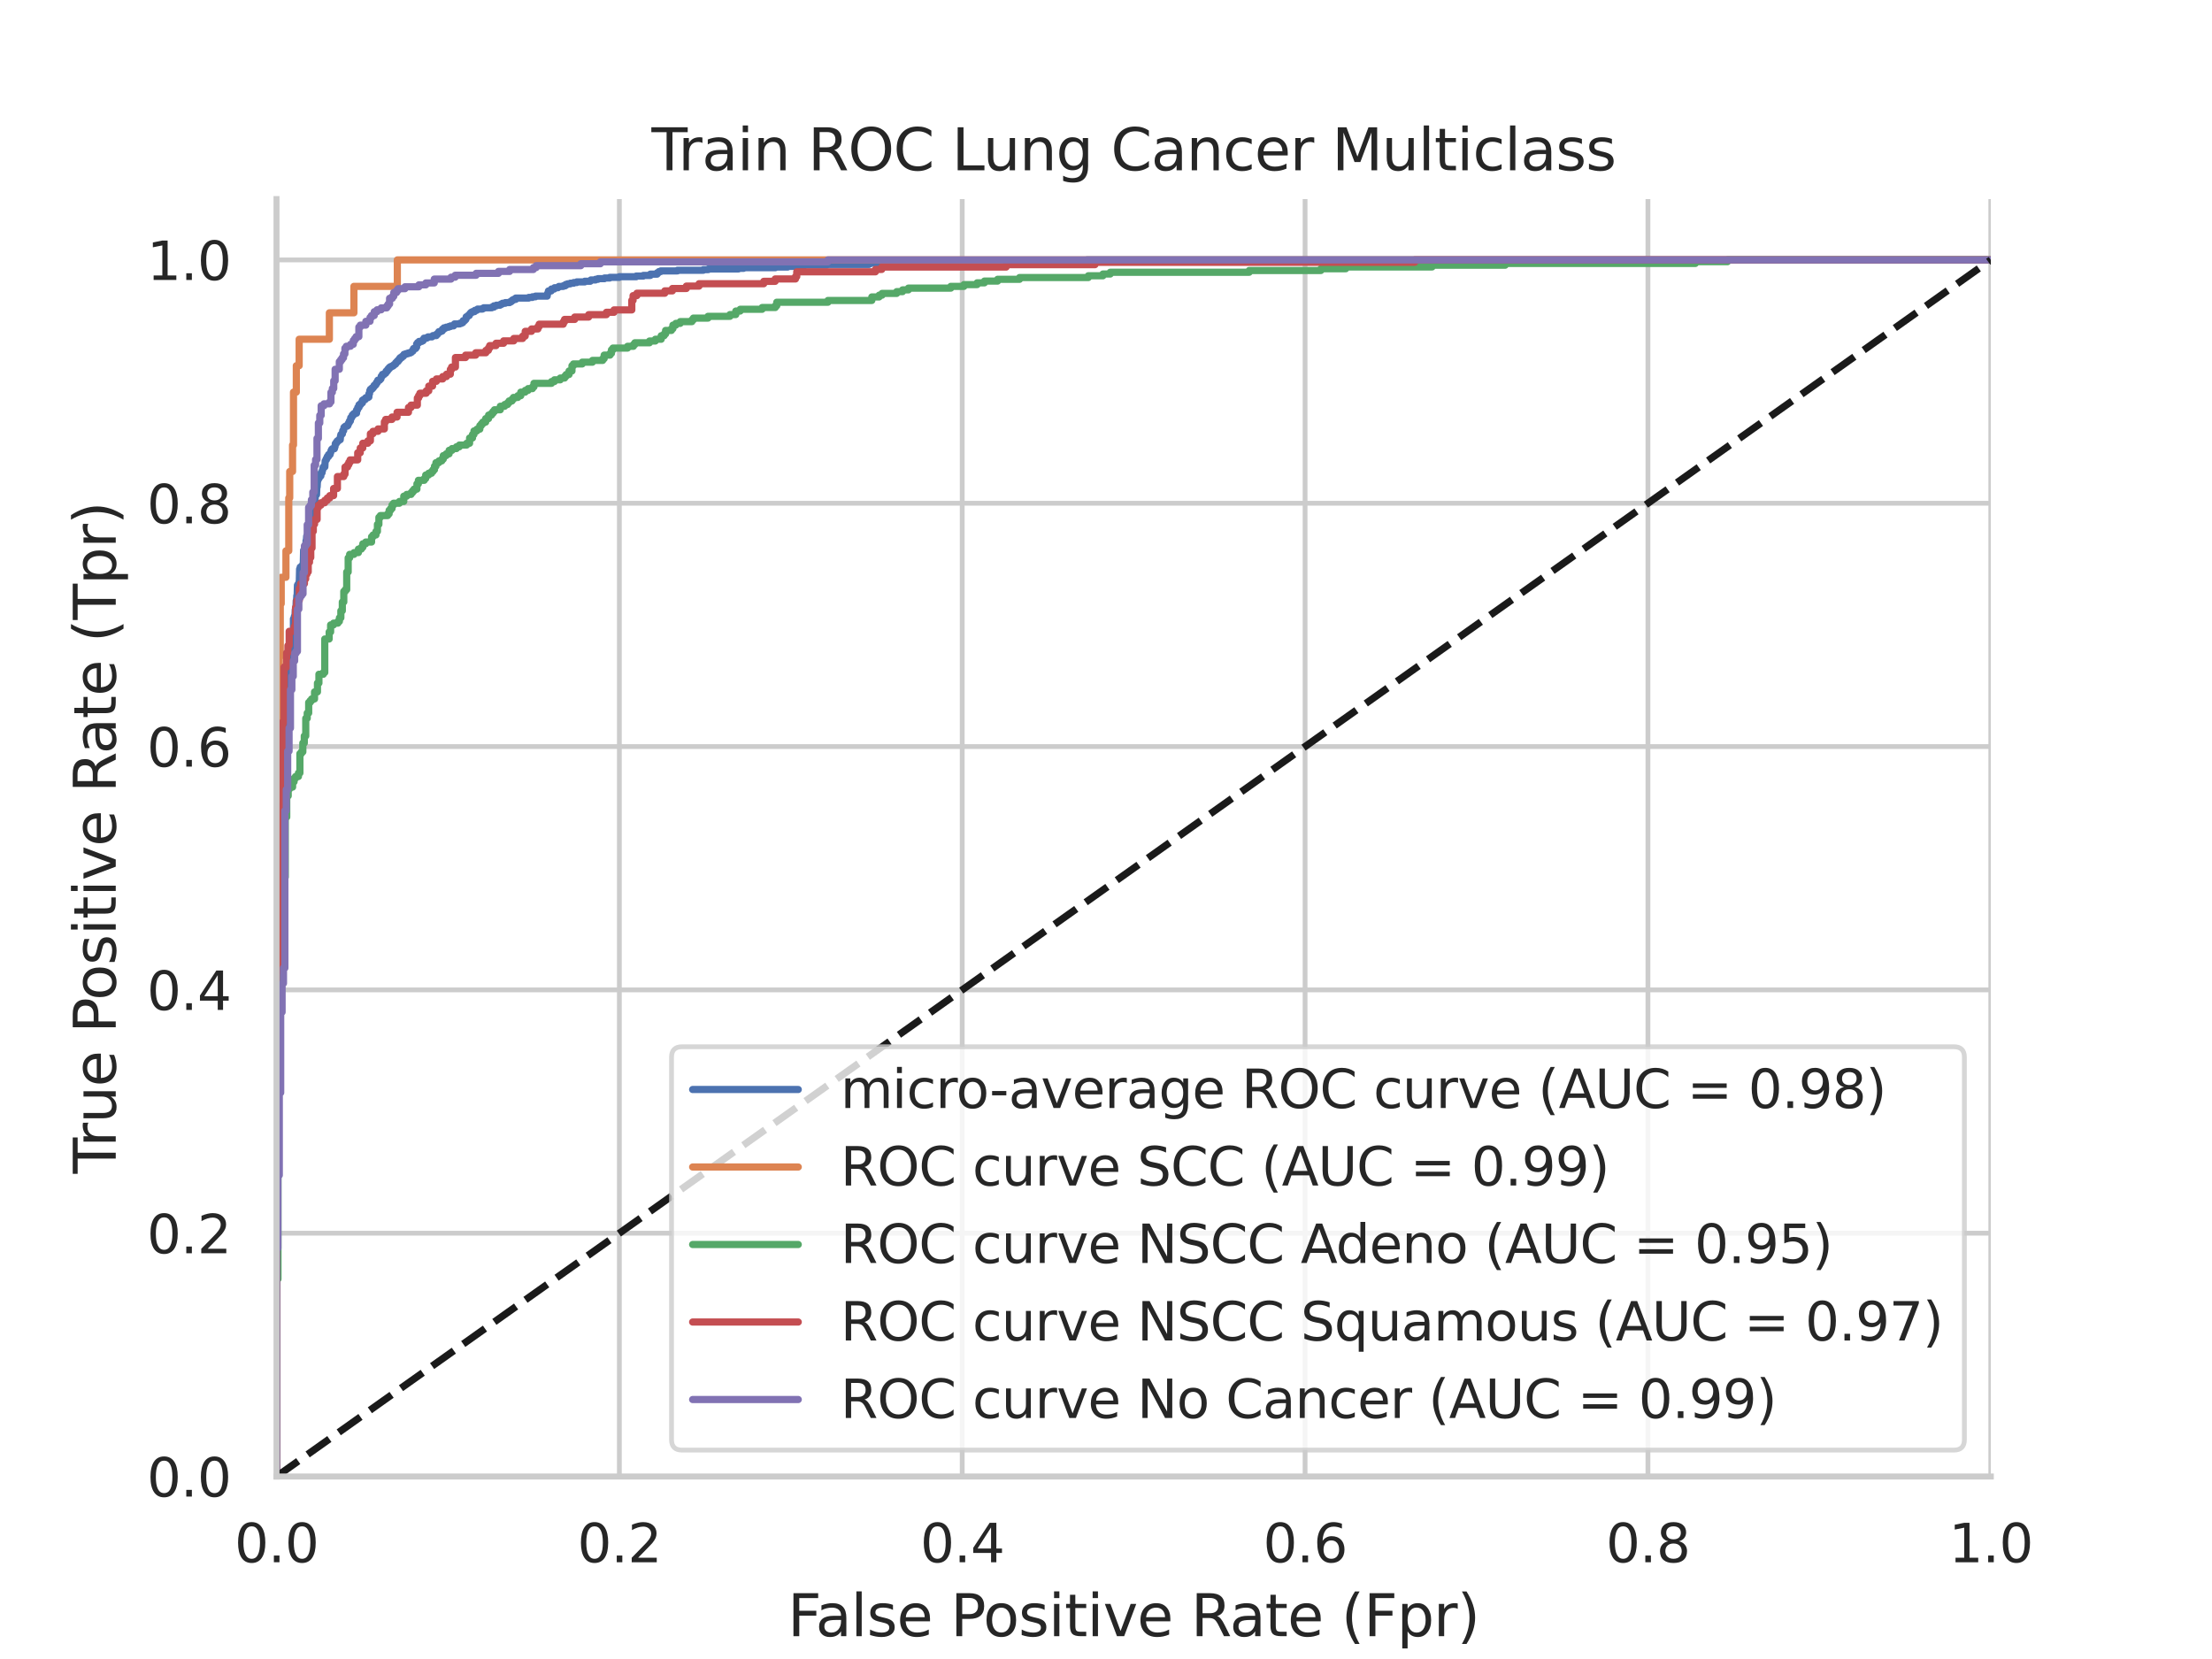 <?xml version="1.0" encoding="utf-8" standalone="no"?>
<!DOCTYPE svg PUBLIC "-//W3C//DTD SVG 1.1//EN"
  "http://www.w3.org/Graphics/SVG/1.1/DTD/svg11.dtd">
<svg xmlns:xlink="http://www.w3.org/1999/xlink" width="460.8pt" height="345.6pt" viewBox="0 0 460.8 345.6" xmlns="http://www.w3.org/2000/svg" version="1.1">
 <defs>
  <style type="text/css">*{stroke-linejoin: round; stroke-linecap: butt}</style>
 </defs>
 <g id="figure_1">
  <g id="patch_1">
   <path d="M 0 345.6 
L 460.8 345.6 
L 460.8 0 
L 0 0 
z
" style="fill: #ffffff"/>
  </g>
  <g id="axes_1">
   <g id="patch_2">
    <path d="M 57.6 307.584 
L 414.72 307.584 
L 414.72 41.472 
L 57.6 41.472 
z
" style="fill: #ffffff"/>
   </g>
   <g id="matplotlib.axis_1">
    <g id="xtick_1">
     <g id="line2d_1">
      <path d="M 57.6 307.584 
L 57.6 41.472 
" clip-path="url(#pf006587407)" style="fill: none; stroke: #cccccc; stroke-linecap: round"/>
     </g>
     <g id="text_1">
      <!-- 0.0 -->
      <g style="fill: #262626" transform="translate(48.853 325.442) scale(0.11 -0.11)">
       <defs>
        <path id="DejaVuSans-30" d="M 2034 4250 
Q 1547 4250 1301 3770 
Q 1056 3291 1056 2328 
Q 1056 1369 1301 889 
Q 1547 409 2034 409 
Q 2525 409 2770 889 
Q 3016 1369 3016 2328 
Q 3016 3291 2770 3770 
Q 2525 4250 2034 4250 
z
M 2034 4750 
Q 2819 4750 3233 4129 
Q 3647 3509 3647 2328 
Q 3647 1150 3233 529 
Q 2819 -91 2034 -91 
Q 1250 -91 836 529 
Q 422 1150 422 2328 
Q 422 3509 836 4129 
Q 1250 4750 2034 4750 
z
" transform="scale(0.016)"/>
        <path id="DejaVuSans-2e" d="M 684 794 
L 1344 794 
L 1344 0 
L 684 0 
L 684 794 
z
" transform="scale(0.016)"/>
       </defs>
       <use xlink:href="#DejaVuSans-30"/>
       <use xlink:href="#DejaVuSans-2e" x="63.623"/>
       <use xlink:href="#DejaVuSans-30" x="95.41"/>
      </g>
     </g>
    </g>
    <g id="xtick_2">
     <g id="line2d_2">
      <path d="M 129.024 307.584 
L 129.024 41.472 
" clip-path="url(#pf006587407)" style="fill: none; stroke: #cccccc; stroke-linecap: round"/>
     </g>
     <g id="text_2">
      <!-- 0.2 -->
      <g style="fill: #262626" transform="translate(120.277 325.442) scale(0.11 -0.11)">
       <defs>
        <path id="DejaVuSans-32" d="M 1228 531 
L 3431 531 
L 3431 0 
L 469 0 
L 469 531 
Q 828 903 1448 1529 
Q 2069 2156 2228 2338 
Q 2531 2678 2651 2914 
Q 2772 3150 2772 3378 
Q 2772 3750 2511 3984 
Q 2250 4219 1831 4219 
Q 1534 4219 1204 4116 
Q 875 4013 500 3803 
L 500 4441 
Q 881 4594 1212 4672 
Q 1544 4750 1819 4750 
Q 2544 4750 2975 4387 
Q 3406 4025 3406 3419 
Q 3406 3131 3298 2873 
Q 3191 2616 2906 2266 
Q 2828 2175 2409 1742 
Q 1991 1309 1228 531 
z
" transform="scale(0.016)"/>
       </defs>
       <use xlink:href="#DejaVuSans-30"/>
       <use xlink:href="#DejaVuSans-2e" x="63.623"/>
       <use xlink:href="#DejaVuSans-32" x="95.41"/>
      </g>
     </g>
    </g>
    <g id="xtick_3">
     <g id="line2d_3">
      <path d="M 200.448 307.584 
L 200.448 41.472 
" clip-path="url(#pf006587407)" style="fill: none; stroke: #cccccc; stroke-linecap: round"/>
     </g>
     <g id="text_3">
      <!-- 0.4 -->
      <g style="fill: #262626" transform="translate(191.701 325.442) scale(0.11 -0.11)">
       <defs>
        <path id="DejaVuSans-34" d="M 2419 4116 
L 825 1625 
L 2419 1625 
L 2419 4116 
z
M 2253 4666 
L 3047 4666 
L 3047 1625 
L 3713 1625 
L 3713 1100 
L 3047 1100 
L 3047 0 
L 2419 0 
L 2419 1100 
L 313 1100 
L 313 1709 
L 2253 4666 
z
" transform="scale(0.016)"/>
       </defs>
       <use xlink:href="#DejaVuSans-30"/>
       <use xlink:href="#DejaVuSans-2e" x="63.623"/>
       <use xlink:href="#DejaVuSans-34" x="95.41"/>
      </g>
     </g>
    </g>
    <g id="xtick_4">
     <g id="line2d_4">
      <path d="M 271.872 307.584 
L 271.872 41.472 
" clip-path="url(#pf006587407)" style="fill: none; stroke: #cccccc; stroke-linecap: round"/>
     </g>
     <g id="text_4">
      <!-- 0.6 -->
      <g style="fill: #262626" transform="translate(263.125 325.442) scale(0.11 -0.11)">
       <defs>
        <path id="DejaVuSans-36" d="M 2113 2584 
Q 1688 2584 1439 2293 
Q 1191 2003 1191 1497 
Q 1191 994 1439 701 
Q 1688 409 2113 409 
Q 2538 409 2786 701 
Q 3034 994 3034 1497 
Q 3034 2003 2786 2293 
Q 2538 2584 2113 2584 
z
M 3366 4563 
L 3366 3988 
Q 3128 4100 2886 4159 
Q 2644 4219 2406 4219 
Q 1781 4219 1451 3797 
Q 1122 3375 1075 2522 
Q 1259 2794 1537 2939 
Q 1816 3084 2150 3084 
Q 2853 3084 3261 2657 
Q 3669 2231 3669 1497 
Q 3669 778 3244 343 
Q 2819 -91 2113 -91 
Q 1303 -91 875 529 
Q 447 1150 447 2328 
Q 447 3434 972 4092 
Q 1497 4750 2381 4750 
Q 2619 4750 2861 4703 
Q 3103 4656 3366 4563 
z
" transform="scale(0.016)"/>
       </defs>
       <use xlink:href="#DejaVuSans-30"/>
       <use xlink:href="#DejaVuSans-2e" x="63.623"/>
       <use xlink:href="#DejaVuSans-36" x="95.41"/>
      </g>
     </g>
    </g>
    <g id="xtick_5">
     <g id="line2d_5">
      <path d="M 343.296 307.584 
L 343.296 41.472 
" clip-path="url(#pf006587407)" style="fill: none; stroke: #cccccc; stroke-linecap: round"/>
     </g>
     <g id="text_5">
      <!-- 0.8 -->
      <g style="fill: #262626" transform="translate(334.549 325.442) scale(0.11 -0.11)">
       <defs>
        <path id="DejaVuSans-38" d="M 2034 2216 
Q 1584 2216 1326 1975 
Q 1069 1734 1069 1313 
Q 1069 891 1326 650 
Q 1584 409 2034 409 
Q 2484 409 2743 651 
Q 3003 894 3003 1313 
Q 3003 1734 2745 1975 
Q 2488 2216 2034 2216 
z
M 1403 2484 
Q 997 2584 770 2862 
Q 544 3141 544 3541 
Q 544 4100 942 4425 
Q 1341 4750 2034 4750 
Q 2731 4750 3128 4425 
Q 3525 4100 3525 3541 
Q 3525 3141 3298 2862 
Q 3072 2584 2669 2484 
Q 3125 2378 3379 2068 
Q 3634 1759 3634 1313 
Q 3634 634 3220 271 
Q 2806 -91 2034 -91 
Q 1263 -91 848 271 
Q 434 634 434 1313 
Q 434 1759 690 2068 
Q 947 2378 1403 2484 
z
M 1172 3481 
Q 1172 3119 1398 2916 
Q 1625 2713 2034 2713 
Q 2441 2713 2670 2916 
Q 2900 3119 2900 3481 
Q 2900 3844 2670 4047 
Q 2441 4250 2034 4250 
Q 1625 4250 1398 4047 
Q 1172 3844 1172 3481 
z
" transform="scale(0.016)"/>
       </defs>
       <use xlink:href="#DejaVuSans-30"/>
       <use xlink:href="#DejaVuSans-2e" x="63.623"/>
       <use xlink:href="#DejaVuSans-38" x="95.41"/>
      </g>
     </g>
    </g>
    <g id="xtick_6">
     <g id="line2d_6">
      <path d="M 414.72 307.584 
L 414.72 41.472 
" clip-path="url(#pf006587407)" style="fill: none; stroke: #cccccc; stroke-linecap: round"/>
     </g>
     <g id="text_6">
      <!-- 1.0 -->
      <g style="fill: #262626" transform="translate(405.973 325.442) scale(0.11 -0.11)">
       <defs>
        <path id="DejaVuSans-31" d="M 794 531 
L 1825 531 
L 1825 4091 
L 703 3866 
L 703 4441 
L 1819 4666 
L 2450 4666 
L 2450 531 
L 3481 531 
L 3481 0 
L 794 0 
L 794 531 
z
" transform="scale(0.016)"/>
       </defs>
       <use xlink:href="#DejaVuSans-31"/>
       <use xlink:href="#DejaVuSans-2e" x="63.623"/>
       <use xlink:href="#DejaVuSans-30" x="95.41"/>
      </g>
     </g>
    </g>
    <g id="text_7">
     <!-- False Positive Rate (Fpr) -->
     <g style="fill: #262626" transform="translate(164.085 340.848) scale(0.12 -0.12)">
      <defs>
       <path id="DejaVuSans-46" d="M 628 4666 
L 3309 4666 
L 3309 4134 
L 1259 4134 
L 1259 2759 
L 3109 2759 
L 3109 2228 
L 1259 2228 
L 1259 0 
L 628 0 
L 628 4666 
z
" transform="scale(0.016)"/>
       <path id="DejaVuSans-61" d="M 2194 1759 
Q 1497 1759 1228 1600 
Q 959 1441 959 1056 
Q 959 750 1161 570 
Q 1363 391 1709 391 
Q 2188 391 2477 730 
Q 2766 1069 2766 1631 
L 2766 1759 
L 2194 1759 
z
M 3341 1997 
L 3341 0 
L 2766 0 
L 2766 531 
Q 2569 213 2275 61 
Q 1981 -91 1556 -91 
Q 1019 -91 701 211 
Q 384 513 384 1019 
Q 384 1609 779 1909 
Q 1175 2209 1959 2209 
L 2766 2209 
L 2766 2266 
Q 2766 2663 2505 2880 
Q 2244 3097 1772 3097 
Q 1472 3097 1187 3025 
Q 903 2953 641 2809 
L 641 3341 
Q 956 3463 1253 3523 
Q 1550 3584 1831 3584 
Q 2591 3584 2966 3190 
Q 3341 2797 3341 1997 
z
" transform="scale(0.016)"/>
       <path id="DejaVuSans-6c" d="M 603 4863 
L 1178 4863 
L 1178 0 
L 603 0 
L 603 4863 
z
" transform="scale(0.016)"/>
       <path id="DejaVuSans-73" d="M 2834 3397 
L 2834 2853 
Q 2591 2978 2328 3040 
Q 2066 3103 1784 3103 
Q 1356 3103 1142 2972 
Q 928 2841 928 2578 
Q 928 2378 1081 2264 
Q 1234 2150 1697 2047 
L 1894 2003 
Q 2506 1872 2764 1633 
Q 3022 1394 3022 966 
Q 3022 478 2636 193 
Q 2250 -91 1575 -91 
Q 1294 -91 989 -36 
Q 684 19 347 128 
L 347 722 
Q 666 556 975 473 
Q 1284 391 1588 391 
Q 1994 391 2212 530 
Q 2431 669 2431 922 
Q 2431 1156 2273 1281 
Q 2116 1406 1581 1522 
L 1381 1569 
Q 847 1681 609 1914 
Q 372 2147 372 2553 
Q 372 3047 722 3315 
Q 1072 3584 1716 3584 
Q 2034 3584 2315 3537 
Q 2597 3491 2834 3397 
z
" transform="scale(0.016)"/>
       <path id="DejaVuSans-65" d="M 3597 1894 
L 3597 1613 
L 953 1613 
Q 991 1019 1311 708 
Q 1631 397 2203 397 
Q 2534 397 2845 478 
Q 3156 559 3463 722 
L 3463 178 
Q 3153 47 2828 -22 
Q 2503 -91 2169 -91 
Q 1331 -91 842 396 
Q 353 884 353 1716 
Q 353 2575 817 3079 
Q 1281 3584 2069 3584 
Q 2775 3584 3186 3129 
Q 3597 2675 3597 1894 
z
M 3022 2063 
Q 3016 2534 2758 2815 
Q 2500 3097 2075 3097 
Q 1594 3097 1305 2825 
Q 1016 2553 972 2059 
L 3022 2063 
z
" transform="scale(0.016)"/>
       <path id="DejaVuSans-20" transform="scale(0.016)"/>
       <path id="DejaVuSans-50" d="M 1259 4147 
L 1259 2394 
L 2053 2394 
Q 2494 2394 2734 2622 
Q 2975 2850 2975 3272 
Q 2975 3691 2734 3919 
Q 2494 4147 2053 4147 
L 1259 4147 
z
M 628 4666 
L 2053 4666 
Q 2838 4666 3239 4311 
Q 3641 3956 3641 3272 
Q 3641 2581 3239 2228 
Q 2838 1875 2053 1875 
L 1259 1875 
L 1259 0 
L 628 0 
L 628 4666 
z
" transform="scale(0.016)"/>
       <path id="DejaVuSans-6f" d="M 1959 3097 
Q 1497 3097 1228 2736 
Q 959 2375 959 1747 
Q 959 1119 1226 758 
Q 1494 397 1959 397 
Q 2419 397 2687 759 
Q 2956 1122 2956 1747 
Q 2956 2369 2687 2733 
Q 2419 3097 1959 3097 
z
M 1959 3584 
Q 2709 3584 3137 3096 
Q 3566 2609 3566 1747 
Q 3566 888 3137 398 
Q 2709 -91 1959 -91 
Q 1206 -91 779 398 
Q 353 888 353 1747 
Q 353 2609 779 3096 
Q 1206 3584 1959 3584 
z
" transform="scale(0.016)"/>
       <path id="DejaVuSans-69" d="M 603 3500 
L 1178 3500 
L 1178 0 
L 603 0 
L 603 3500 
z
M 603 4863 
L 1178 4863 
L 1178 4134 
L 603 4134 
L 603 4863 
z
" transform="scale(0.016)"/>
       <path id="DejaVuSans-74" d="M 1172 4494 
L 1172 3500 
L 2356 3500 
L 2356 3053 
L 1172 3053 
L 1172 1153 
Q 1172 725 1289 603 
Q 1406 481 1766 481 
L 2356 481 
L 2356 0 
L 1766 0 
Q 1100 0 847 248 
Q 594 497 594 1153 
L 594 3053 
L 172 3053 
L 172 3500 
L 594 3500 
L 594 4494 
L 1172 4494 
z
" transform="scale(0.016)"/>
       <path id="DejaVuSans-76" d="M 191 3500 
L 800 3500 
L 1894 563 
L 2988 3500 
L 3597 3500 
L 2284 0 
L 1503 0 
L 191 3500 
z
" transform="scale(0.016)"/>
       <path id="DejaVuSans-52" d="M 2841 2188 
Q 3044 2119 3236 1894 
Q 3428 1669 3622 1275 
L 4263 0 
L 3584 0 
L 2988 1197 
Q 2756 1666 2539 1819 
Q 2322 1972 1947 1972 
L 1259 1972 
L 1259 0 
L 628 0 
L 628 4666 
L 2053 4666 
Q 2853 4666 3247 4331 
Q 3641 3997 3641 3322 
Q 3641 2881 3436 2590 
Q 3231 2300 2841 2188 
z
M 1259 4147 
L 1259 2491 
L 2053 2491 
Q 2509 2491 2742 2702 
Q 2975 2913 2975 3322 
Q 2975 3731 2742 3939 
Q 2509 4147 2053 4147 
L 1259 4147 
z
" transform="scale(0.016)"/>
       <path id="DejaVuSans-28" d="M 1984 4856 
Q 1566 4138 1362 3434 
Q 1159 2731 1159 2009 
Q 1159 1288 1364 580 
Q 1569 -128 1984 -844 
L 1484 -844 
Q 1016 -109 783 600 
Q 550 1309 550 2009 
Q 550 2706 781 3412 
Q 1013 4119 1484 4856 
L 1984 4856 
z
" transform="scale(0.016)"/>
       <path id="DejaVuSans-70" d="M 1159 525 
L 1159 -1331 
L 581 -1331 
L 581 3500 
L 1159 3500 
L 1159 2969 
Q 1341 3281 1617 3432 
Q 1894 3584 2278 3584 
Q 2916 3584 3314 3078 
Q 3713 2572 3713 1747 
Q 3713 922 3314 415 
Q 2916 -91 2278 -91 
Q 1894 -91 1617 61 
Q 1341 213 1159 525 
z
M 3116 1747 
Q 3116 2381 2855 2742 
Q 2594 3103 2138 3103 
Q 1681 3103 1420 2742 
Q 1159 2381 1159 1747 
Q 1159 1113 1420 752 
Q 1681 391 2138 391 
Q 2594 391 2855 752 
Q 3116 1113 3116 1747 
z
" transform="scale(0.016)"/>
       <path id="DejaVuSans-72" d="M 2631 2963 
Q 2534 3019 2420 3045 
Q 2306 3072 2169 3072 
Q 1681 3072 1420 2755 
Q 1159 2438 1159 1844 
L 1159 0 
L 581 0 
L 581 3500 
L 1159 3500 
L 1159 2956 
Q 1341 3275 1631 3429 
Q 1922 3584 2338 3584 
Q 2397 3584 2469 3576 
Q 2541 3569 2628 3553 
L 2631 2963 
z
" transform="scale(0.016)"/>
       <path id="DejaVuSans-29" d="M 513 4856 
L 1013 4856 
Q 1481 4119 1714 3412 
Q 1947 2706 1947 2009 
Q 1947 1309 1714 600 
Q 1481 -109 1013 -844 
L 513 -844 
Q 928 -128 1133 580 
Q 1338 1288 1338 2009 
Q 1338 2731 1133 3434 
Q 928 4138 513 4856 
z
" transform="scale(0.016)"/>
      </defs>
      <use xlink:href="#DejaVuSans-46"/>
      <use xlink:href="#DejaVuSans-61" x="48.395"/>
      <use xlink:href="#DejaVuSans-6c" x="109.674"/>
      <use xlink:href="#DejaVuSans-73" x="137.457"/>
      <use xlink:href="#DejaVuSans-65" x="189.557"/>
      <use xlink:href="#DejaVuSans-20" x="251.08"/>
      <use xlink:href="#DejaVuSans-50" x="282.867"/>
      <use xlink:href="#DejaVuSans-6f" x="339.545"/>
      <use xlink:href="#DejaVuSans-73" x="400.727"/>
      <use xlink:href="#DejaVuSans-69" x="452.826"/>
      <use xlink:href="#DejaVuSans-74" x="480.609"/>
      <use xlink:href="#DejaVuSans-69" x="519.818"/>
      <use xlink:href="#DejaVuSans-76" x="547.602"/>
      <use xlink:href="#DejaVuSans-65" x="606.781"/>
      <use xlink:href="#DejaVuSans-20" x="668.305"/>
      <use xlink:href="#DejaVuSans-52" x="700.092"/>
      <use xlink:href="#DejaVuSans-61" x="767.324"/>
      <use xlink:href="#DejaVuSans-74" x="828.604"/>
      <use xlink:href="#DejaVuSans-65" x="867.812"/>
      <use xlink:href="#DejaVuSans-20" x="929.336"/>
      <use xlink:href="#DejaVuSans-28" x="961.123"/>
      <use xlink:href="#DejaVuSans-46" x="1000.137"/>
      <use xlink:href="#DejaVuSans-70" x="1057.656"/>
      <use xlink:href="#DejaVuSans-72" x="1121.133"/>
      <use xlink:href="#DejaVuSans-29" x="1162.246"/>
     </g>
    </g>
   </g>
   <g id="matplotlib.axis_2">
    <g id="ytick_1">
     <g id="line2d_7">
      <path d="M 57.6 307.584 
L 414.72 307.584 
" clip-path="url(#pf006587407)" style="fill: none; stroke: #cccccc; stroke-linecap: round"/>
     </g>
     <g id="text_8">
      <!-- 0.0 -->
      <g style="fill: #262626" transform="translate(30.607 311.763) scale(0.11 -0.11)">
       <use xlink:href="#DejaVuSans-30"/>
       <use xlink:href="#DejaVuSans-2e" x="63.623"/>
       <use xlink:href="#DejaVuSans-30" x="95.41"/>
      </g>
     </g>
    </g>
    <g id="ytick_2">
     <g id="line2d_8">
      <path d="M 57.6 256.896 
L 414.72 256.896 
" clip-path="url(#pf006587407)" style="fill: none; stroke: #cccccc; stroke-linecap: round"/>
     </g>
     <g id="text_9">
      <!-- 0.2 -->
      <g style="fill: #262626" transform="translate(30.607 261.075) scale(0.11 -0.11)">
       <use xlink:href="#DejaVuSans-30"/>
       <use xlink:href="#DejaVuSans-2e" x="63.623"/>
       <use xlink:href="#DejaVuSans-32" x="95.41"/>
      </g>
     </g>
    </g>
    <g id="ytick_3">
     <g id="line2d_9">
      <path d="M 57.6 206.208 
L 414.72 206.208 
" clip-path="url(#pf006587407)" style="fill: none; stroke: #cccccc; stroke-linecap: round"/>
     </g>
     <g id="text_10">
      <!-- 0.4 -->
      <g style="fill: #262626" transform="translate(30.607 210.387) scale(0.11 -0.11)">
       <use xlink:href="#DejaVuSans-30"/>
       <use xlink:href="#DejaVuSans-2e" x="63.623"/>
       <use xlink:href="#DejaVuSans-34" x="95.41"/>
      </g>
     </g>
    </g>
    <g id="ytick_4">
     <g id="line2d_10">
      <path d="M 57.6 155.52 
L 414.72 155.52 
" clip-path="url(#pf006587407)" style="fill: none; stroke: #cccccc; stroke-linecap: round"/>
     </g>
     <g id="text_11">
      <!-- 0.6 -->
      <g style="fill: #262626" transform="translate(30.607 159.699) scale(0.11 -0.11)">
       <use xlink:href="#DejaVuSans-30"/>
       <use xlink:href="#DejaVuSans-2e" x="63.623"/>
       <use xlink:href="#DejaVuSans-36" x="95.41"/>
      </g>
     </g>
    </g>
    <g id="ytick_5">
     <g id="line2d_11">
      <path d="M 57.6 104.832 
L 414.72 104.832 
" clip-path="url(#pf006587407)" style="fill: none; stroke: #cccccc; stroke-linecap: round"/>
     </g>
     <g id="text_12">
      <!-- 0.8 -->
      <g style="fill: #262626" transform="translate(30.607 109.011) scale(0.11 -0.11)">
       <use xlink:href="#DejaVuSans-30"/>
       <use xlink:href="#DejaVuSans-2e" x="63.623"/>
       <use xlink:href="#DejaVuSans-38" x="95.41"/>
      </g>
     </g>
    </g>
    <g id="ytick_6">
     <g id="line2d_12">
      <path d="M 57.6 54.144 
L 414.72 54.144 
" clip-path="url(#pf006587407)" style="fill: none; stroke: #cccccc; stroke-linecap: round"/>
     </g>
     <g id="text_13">
      <!-- 1.0 -->
      <g style="fill: #262626" transform="translate(30.607 58.323) scale(0.11 -0.11)">
       <use xlink:href="#DejaVuSans-31"/>
       <use xlink:href="#DejaVuSans-2e" x="63.623"/>
       <use xlink:href="#DejaVuSans-30" x="95.41"/>
      </g>
     </g>
    </g>
    <g id="text_14">
     <!-- True Positive Rate (Tpr) -->
     <g style="fill: #262626" transform="translate(24.111 244.493) rotate(-90) scale(0.12 -0.12)">
      <defs>
       <path id="DejaVuSans-54" d="M -19 4666 
L 3928 4666 
L 3928 4134 
L 2272 4134 
L 2272 0 
L 1638 0 
L 1638 4134 
L -19 4134 
L -19 4666 
z
" transform="scale(0.016)"/>
       <path id="DejaVuSans-75" d="M 544 1381 
L 544 3500 
L 1119 3500 
L 1119 1403 
Q 1119 906 1312 657 
Q 1506 409 1894 409 
Q 2359 409 2629 706 
Q 2900 1003 2900 1516 
L 2900 3500 
L 3475 3500 
L 3475 0 
L 2900 0 
L 2900 538 
Q 2691 219 2414 64 
Q 2138 -91 1772 -91 
Q 1169 -91 856 284 
Q 544 659 544 1381 
z
M 1991 3584 
L 1991 3584 
z
" transform="scale(0.016)"/>
      </defs>
      <use xlink:href="#DejaVuSans-54"/>
      <use xlink:href="#DejaVuSans-72" x="46.334"/>
      <use xlink:href="#DejaVuSans-75" x="87.447"/>
      <use xlink:href="#DejaVuSans-65" x="150.826"/>
      <use xlink:href="#DejaVuSans-20" x="212.35"/>
      <use xlink:href="#DejaVuSans-50" x="244.137"/>
      <use xlink:href="#DejaVuSans-6f" x="300.814"/>
      <use xlink:href="#DejaVuSans-73" x="361.996"/>
      <use xlink:href="#DejaVuSans-69" x="414.096"/>
      <use xlink:href="#DejaVuSans-74" x="441.879"/>
      <use xlink:href="#DejaVuSans-69" x="481.088"/>
      <use xlink:href="#DejaVuSans-76" x="508.871"/>
      <use xlink:href="#DejaVuSans-65" x="568.051"/>
      <use xlink:href="#DejaVuSans-20" x="629.574"/>
      <use xlink:href="#DejaVuSans-52" x="661.361"/>
      <use xlink:href="#DejaVuSans-61" x="728.594"/>
      <use xlink:href="#DejaVuSans-74" x="789.873"/>
      <use xlink:href="#DejaVuSans-65" x="829.082"/>
      <use xlink:href="#DejaVuSans-20" x="890.605"/>
      <use xlink:href="#DejaVuSans-28" x="922.393"/>
      <use xlink:href="#DejaVuSans-54" x="961.406"/>
      <use xlink:href="#DejaVuSans-70" x="1022.49"/>
      <use xlink:href="#DejaVuSans-72" x="1085.967"/>
      <use xlink:href="#DejaVuSans-29" x="1127.08"/>
     </g>
    </g>
   </g>
   <g id="line2d_13">
    <path d="M 57.6 307.584 
L 57.664 254.632 
L 57.728 254.632 
L 57.792 233.075 
L 57.857 233.075 
L 57.921 221.622 
L 57.985 221.622 
L 58.049 214.75 
L 58.113 214.75 
L 58.177 192.788 
L 58.241 192.788 
L 58.306 186.725 
L 58.37 186.725 
L 58.434 184.569 
L 58.498 184.569 
L 58.562 177.967 
L 58.626 177.967 
L 58.691 171.5 
L 58.755 171.5 
L 58.755 170.557 
L 58.883 170.557 
L 58.947 167.053 
L 59.011 167.053 
L 59.075 163.82 
L 59.14 163.82 
L 59.204 157.487 
L 59.268 157.487 
L 59.332 154.792 
L 59.396 154.792 
L 59.46 154.119 
L 59.524 154.119 
L 59.589 151.828 
L 59.653 151.828 
L 59.653 150.885 
L 59.845 150.885 
L 59.909 149.403 
L 59.974 149.403 
L 60.038 148.056 
L 60.102 148.056 
L 60.166 146.573 
L 60.23 146.573 
L 60.294 145.496 
L 60.358 145.496 
L 60.423 141.453 
L 60.487 141.453 
L 60.551 139.028 
L 60.615 139.028 
L 60.615 138.489 
L 60.743 138.489 
L 60.807 136.468 
L 60.872 136.468 
L 60.936 134.043 
L 61 134.043 
L 61.064 131.618 
L 61.128 131.618 
L 61.128 128.923 
L 61.257 128.923 
L 61.321 128.384 
L 61.449 128.384 
L 61.513 127.037 
L 61.641 127.037 
L 61.706 125.15 
L 61.77 125.15 
L 61.834 124.072 
L 61.898 124.072 
L 61.962 121.917 
L 62.026 121.917 
L 62.026 121.782 
L 62.219 121.782 
L 62.283 121.243 
L 62.347 121.243 
L 62.411 118.548 
L 62.54 118.548 
L 62.54 118.144 
L 62.796 118.144 
L 62.86 117.875 
L 63.053 117.875 
L 63.117 117.47 
L 63.181 117.47 
L 63.245 114.641 
L 63.373 114.641 
L 63.373 114.506 
L 63.566 114.506 
L 63.566 114.102 
L 63.694 114.102 
L 63.758 112.62 
L 63.822 112.62 
L 63.887 111.677 
L 64.015 111.677 
L 64.015 111.542 
L 64.207 111.542 
L 64.207 111.003 
L 64.336 111.003 
L 64.336 110.464 
L 64.528 110.464 
L 64.592 109.251 
L 64.721 109.251 
L 64.721 108.847 
L 64.849 108.847 
L 64.913 108.443 
L 64.977 108.443 
L 65.041 107.365 
L 65.105 107.365 
L 65.17 106.018 
L 65.298 106.018 
L 65.362 105.613 
L 65.49 105.613 
L 65.555 104.401 
L 65.619 104.401 
L 65.683 103.188 
L 65.747 103.188 
L 65.747 103.053 
L 65.939 103.053 
L 66.004 101.437 
L 66.068 101.437 
L 66.132 100.224 
L 66.196 100.224 
L 66.196 99.82 
L 66.324 99.82 
L 66.324 99.685 
L 66.453 99.685 
L 66.453 99.416 
L 66.581 99.416 
L 66.581 99.281 
L 66.709 99.281 
L 66.709 99.146 
L 66.838 99.146 
L 66.902 98.472 
L 67.094 98.472 
L 67.158 97.933 
L 67.222 97.933 
L 67.287 97.395 
L 67.351 97.395 
L 67.351 97.26 
L 67.671 97.26 
L 67.736 96.047 
L 67.8 96.047 
L 67.864 95.778 
L 67.992 95.778 
L 67.992 95.508 
L 68.121 95.508 
L 68.185 95.104 
L 68.441 95.104 
L 68.441 94.7 
L 68.762 94.7 
L 68.826 94.296 
L 68.89 94.296 
L 68.954 93.891 
L 69.019 93.891 
L 69.083 93.622 
L 69.211 93.622 
L 69.211 93.487 
L 69.66 93.487 
L 69.724 93.083 
L 69.788 93.083 
L 69.853 92.409 
L 70.045 92.409 
L 70.045 92.14 
L 70.237 92.14 
L 70.237 91.87 
L 70.494 91.87 
L 70.558 91.601 
L 70.879 91.601 
L 70.943 90.792 
L 71.007 90.792 
L 71.007 90.523 
L 71.2 90.523 
L 71.2 90.388 
L 71.328 90.388 
L 71.392 89.715 
L 71.585 89.715 
L 71.649 89.041 
L 71.777 89.041 
L 71.777 88.906 
L 71.969 88.906 
L 71.969 88.771 
L 72.354 88.771 
L 72.354 88.637 
L 72.483 88.637 
L 72.547 88.232 
L 72.611 88.232 
L 72.611 88.098 
L 72.739 88.098 
L 72.803 87.693 
L 72.996 87.693 
L 73.06 87.02 
L 73.252 87.02 
L 73.317 86.75 
L 73.381 86.75 
L 73.381 86.481 
L 73.637 86.481 
L 73.637 86.211 
L 73.83 86.211 
L 73.83 86.077 
L 74.279 86.077 
L 74.279 85.403 
L 74.471 85.403 
L 74.535 84.864 
L 74.792 84.864 
L 74.792 84.325 
L 75.113 84.325 
L 75.113 84.056 
L 75.241 84.056 
L 75.241 83.921 
L 75.498 83.921 
L 75.498 83.382 
L 75.69 83.382 
L 75.69 83.247 
L 76.075 83.247 
L 76.075 82.978 
L 76.203 82.978 
L 76.203 82.843 
L 76.652 82.843 
L 76.652 82.708 
L 76.845 82.708 
L 76.845 82.035 
L 76.973 82.035 
L 77.037 81.361 
L 77.166 81.361 
L 77.166 81.091 
L 77.486 81.091 
L 77.486 80.822 
L 77.743 80.822 
L 77.807 80.552 
L 77.935 80.552 
L 77.935 80.283 
L 78.192 80.283 
L 78.192 80.148 
L 78.32 80.148 
L 78.384 79.744 
L 78.577 79.744 
L 78.577 79.475 
L 78.705 79.475 
L 78.705 79.205 
L 79.09 79.205 
L 79.09 79.07 
L 79.218 79.07 
L 79.218 78.936 
L 79.347 78.936 
L 79.411 78.397 
L 79.603 78.397 
L 79.667 77.992 
L 80.052 77.992 
L 80.052 77.858 
L 80.181 77.858 
L 80.181 77.723 
L 80.373 77.723 
L 80.437 77.319 
L 80.694 77.319 
L 80.694 77.049 
L 80.886 77.049 
L 80.886 76.78 
L 81.143 76.78 
L 81.143 76.51 
L 81.335 76.51 
L 81.335 76.376 
L 81.656 76.376 
L 81.656 76.241 
L 81.913 76.241 
L 81.913 76.106 
L 82.041 76.106 
L 82.041 75.971 
L 82.233 75.971 
L 82.233 75.837 
L 82.426 75.837 
L 82.426 75.567 
L 82.618 75.567 
L 82.682 75.298 
L 82.939 75.298 
L 82.939 75.028 
L 83.131 75.028 
L 83.131 74.893 
L 83.26 74.893 
L 83.26 74.624 
L 83.388 74.624 
L 83.388 74.489 
L 83.709 74.489 
L 83.773 74.22 
L 84.03 74.22 
L 84.094 73.95 
L 84.158 73.95 
L 84.158 73.816 
L 84.543 73.816 
L 84.543 73.681 
L 84.992 73.681 
L 84.992 73.546 
L 85.441 73.546 
L 85.441 73.411 
L 85.697 73.411 
L 85.697 73.277 
L 85.826 73.277 
L 85.826 73.142 
L 86.018 73.142 
L 86.082 72.738 
L 86.147 72.738 
L 86.147 72.603 
L 86.596 72.603 
L 86.66 72.333 
L 86.788 72.333 
L 86.788 71.66 
L 86.916 71.66 
L 86.98 71.39 
L 87.301 71.39 
L 87.301 71.121 
L 87.879 71.121 
L 87.879 70.986 
L 88.135 70.986 
L 88.135 70.717 
L 88.263 70.717 
L 88.328 70.447 
L 88.905 70.447 
L 88.905 70.312 
L 89.162 70.312 
L 89.162 70.178 
L 89.995 70.178 
L 89.995 70.043 
L 90.188 70.043 
L 90.188 69.908 
L 90.894 69.908 
L 90.894 69.639 
L 91.15 69.639 
L 91.214 69.369 
L 91.343 69.369 
L 91.407 69.1 
L 91.792 69.1 
L 91.792 68.965 
L 92.112 68.965 
L 92.177 68.561 
L 92.497 68.561 
L 92.497 68.291 
L 92.946 68.291 
L 92.946 68.157 
L 93.46 68.157 
L 93.46 68.022 
L 93.844 68.022 
L 93.844 67.887 
L 94.486 67.887 
L 94.486 67.752 
L 94.614 67.752 
L 94.678 67.483 
L 95.769 67.483 
L 95.769 67.348 
L 96.154 67.348 
L 96.154 67.213 
L 96.41 67.213 
L 96.475 66.809 
L 96.795 66.809 
L 96.795 66.675 
L 96.924 66.675 
L 96.924 66.54 
L 97.052 66.54 
L 97.116 66.001 
L 97.373 66.001 
L 97.373 65.866 
L 97.501 65.866 
L 97.501 65.731 
L 97.758 65.731 
L 97.822 65.462 
L 97.886 65.462 
L 97.886 65.327 
L 98.014 65.327 
L 98.014 65.192 
L 98.142 65.192 
L 98.142 65.058 
L 98.399 65.058 
L 98.399 64.923 
L 98.848 64.923 
L 98.912 64.653 
L 99.297 64.653 
L 99.297 64.519 
L 99.49 64.519 
L 99.49 64.384 
L 100.516 64.384 
L 100.516 64.249 
L 100.773 64.249 
L 100.773 64.115 
L 102.44 64.115 
L 102.44 63.98 
L 102.89 63.98 
L 102.89 63.71 
L 103.403 63.71 
L 103.403 63.576 
L 104.173 63.576 
L 104.173 63.441 
L 104.429 63.441 
L 104.429 63.306 
L 104.686 63.306 
L 104.686 63.171 
L 105.263 63.171 
L 105.263 63.037 
L 106.161 63.037 
L 106.161 62.902 
L 106.418 62.902 
L 106.418 62.767 
L 106.61 62.767 
L 106.61 62.632 
L 106.738 62.632 
L 106.738 62.498 
L 106.995 62.498 
L 106.995 62.363 
L 107.444 62.363 
L 107.444 62.093 
L 110.138 62.093 
L 110.138 61.959 
L 110.908 61.959 
L 110.908 61.824 
L 111.55 61.824 
L 111.55 61.689 
L 113.987 61.689 
L 114.052 61.15 
L 114.116 61.15 
L 114.18 60.881 
L 114.244 60.881 
L 114.244 60.611 
L 114.821 60.611 
L 114.885 60.207 
L 115.463 60.207 
L 115.527 59.938 
L 116.233 59.938 
L 116.233 59.803 
L 116.425 59.803 
L 116.425 59.668 
L 117.323 59.668 
L 117.323 59.533 
L 117.772 59.533 
L 117.836 59.264 
L 118.221 59.264 
L 118.221 59.129 
L 118.799 59.129 
L 118.799 58.995 
L 119.504 58.995 
L 119.504 58.86 
L 120.146 58.86 
L 120.146 58.725 
L 121.814 58.725 
L 121.814 58.59 
L 122.968 58.59 
L 122.968 58.456 
L 123.097 58.456 
L 123.097 58.321 
L 124.059 58.321 
L 124.059 58.186 
L 124.572 58.186 
L 124.572 58.051 
L 125.919 58.051 
L 125.919 57.917 
L 127.01 57.917 
L 127.01 57.782 
L 128.998 57.782 
L 128.998 57.647 
L 132.527 57.647 
L 132.527 57.512 
L 134.002 57.512 
L 134.002 57.378 
L 135.477 57.378 
L 135.477 57.108 
L 136.889 57.108 
L 136.889 56.839 
L 137.145 56.839 
L 137.145 56.704 
L 137.274 56.704 
L 137.274 56.569 
L 137.659 56.569 
L 137.659 56.435 
L 141.123 56.435 
L 141.123 56.3 
L 146.511 56.3 
L 146.511 56.165 
L 147.538 56.165 
L 147.538 56.03 
L 153.824 56.03 
L 153.824 55.896 
L 154.915 55.896 
L 154.915 55.761 
L 161.522 55.761 
L 161.522 55.626 
L 164.088 55.626 
L 164.088 55.491 
L 166.013 55.491 
L 166.013 55.357 
L 167.616 55.357 
L 167.616 55.222 
L 172.235 55.222 
L 172.235 55.087 
L 181.024 55.087 
L 181.024 54.952 
L 181.28 54.952 
L 181.28 54.818 
L 186.861 54.818 
L 186.861 54.683 
L 204.695 54.683 
L 204.695 54.548 
L 208.864 54.548 
L 208.864 54.413 
L 215.921 54.413 
L 215.921 54.279 
L 226.441 54.279 
L 226.441 54.144 
L 414.72 54.144 
L 414.72 54.144 
" clip-path="url(#pf006587407)" style="fill: none; stroke: #4c72b0; stroke-width: 1.5; stroke-linecap: round"/>
   </g>
   <g id="line2d_14">
    <path d="M 57.6 307.584 
L 57.6 302.074 
L 57.6 158.826 
L 57.797 158.826 
L 57.797 142.297 
L 58.19 142.297 
L 58.19 136.787 
L 58.387 136.787 
L 58.387 125.768 
L 58.583 125.768 
L 58.583 120.259 
L 59.567 120.259 
L 59.567 114.749 
L 60.156 114.749 
L 60.156 103.73 
L 60.353 103.73 
L 60.353 98.221 
L 60.943 98.221 
L 60.943 92.711 
L 61.14 92.711 
L 61.14 81.692 
L 61.73 81.692 
L 61.73 76.182 
L 62.32 76.182 
L 62.32 70.673 
L 68.613 70.673 
L 68.613 65.163 
L 73.725 65.163 
L 73.725 59.654 
L 82.771 59.654 
L 82.771 54.144 
L 282.767 54.144 
L 283.16 54.144 
L 414.72 54.144 
" clip-path="url(#pf006587407)" style="fill: none; stroke: #dd8452; stroke-width: 1.5; stroke-linecap: round"/>
   </g>
   <g id="line2d_15">
    <path d="M 57.6 307.584 
L 57.6 266.446 
L 57.905 266.446 
L 57.905 227.144 
L 58.209 227.144 
L 58.209 207.31 
L 58.514 207.31 
L 58.514 199.229 
L 58.819 199.229 
L 58.819 187.108 
L 59.124 187.108 
L 59.124 182.701 
L 59.428 182.701 
L 59.428 170.212 
L 59.733 170.212 
L 59.733 165.805 
L 60.038 165.805 
L 60.038 164.335 
L 60.342 164.335 
L 60.342 163.968 
L 60.952 163.968 
L 60.952 162.866 
L 61.257 162.866 
L 61.257 162.131 
L 61.561 162.131 
L 61.561 161.764 
L 62.171 161.764 
L 62.171 161.03 
L 62.475 161.03 
L 62.475 156.989 
L 62.78 156.989 
L 62.78 156.622 
L 63.085 156.622 
L 63.085 154.785 
L 63.389 154.785 
L 63.389 153.316 
L 63.694 153.316 
L 63.694 149.643 
L 63.999 149.643 
L 63.999 148.541 
L 64.304 148.541 
L 64.304 146.337 
L 64.608 146.337 
L 64.608 145.97 
L 64.913 145.97 
L 64.913 145.603 
L 65.522 145.603 
L 65.522 144.134 
L 66.132 144.134 
L 66.132 142.297 
L 66.437 142.297 
L 66.437 140.461 
L 67.351 140.461 
L 67.351 140.093 
L 67.655 140.093 
L 67.655 133.114 
L 68.57 133.114 
L 68.57 131.645 
L 68.874 131.645 
L 68.874 130.176 
L 69.484 130.176 
L 69.484 129.809 
L 70.398 129.809 
L 70.398 129.441 
L 70.703 129.441 
L 70.703 128.707 
L 71.007 128.707 
L 71.007 127.238 
L 71.312 127.238 
L 71.312 125.401 
L 71.617 125.401 
L 71.617 123.197 
L 71.921 123.197 
L 71.921 122.83 
L 72.226 122.83 
L 72.226 119.157 
L 72.531 119.157 
L 72.531 116.218 
L 72.835 116.218 
L 72.835 115.484 
L 73.75 115.484 
L 73.75 115.117 
L 74.664 115.117 
L 74.664 114.382 
L 75.273 114.382 
L 75.273 114.015 
L 75.578 114.015 
L 75.578 113.28 
L 76.187 113.28 
L 76.187 112.913 
L 77.406 112.913 
L 77.406 111.811 
L 77.711 111.811 
L 77.711 111.443 
L 78.32 111.443 
L 78.32 110.709 
L 78.625 110.709 
L 78.625 109.24 
L 78.93 109.24 
L 78.93 107.77 
L 79.234 107.77 
L 79.234 107.403 
L 80.758 107.403 
L 80.758 107.036 
L 81.063 107.036 
L 81.063 106.301 
L 81.367 106.301 
L 81.367 105.934 
L 81.672 105.934 
L 81.672 105.199 
L 81.977 105.199 
L 81.977 104.832 
L 83.196 104.832 
L 83.196 104.465 
L 84.11 104.465 
L 84.11 103.363 
L 84.719 103.363 
L 84.719 102.995 
L 85.633 102.995 
L 85.633 102.628 
L 85.938 102.628 
L 85.938 102.261 
L 86.243 102.261 
L 86.243 101.894 
L 86.852 101.894 
L 86.852 100.792 
L 87.157 100.792 
L 87.157 100.057 
L 88.376 100.057 
L 88.376 99.69 
L 88.68 99.69 
L 88.68 98.955 
L 89.29 98.955 
L 89.29 98.588 
L 89.899 98.588 
L 89.899 98.221 
L 90.204 98.221 
L 90.204 97.853 
L 90.509 97.853 
L 90.509 97.119 
L 90.813 97.119 
L 90.813 96.384 
L 91.423 96.384 
L 91.423 96.017 
L 92.032 96.017 
L 92.032 95.649 
L 92.337 95.649 
L 92.337 94.915 
L 92.946 94.915 
L 92.946 94.547 
L 93.556 94.547 
L 93.556 93.813 
L 94.165 93.813 
L 94.165 93.446 
L 95.079 93.446 
L 95.079 93.078 
L 95.689 93.078 
L 95.689 92.711 
L 97.212 92.711 
L 97.212 92.344 
L 97.822 92.344 
L 97.822 91.242 
L 98.431 91.242 
L 98.431 90.507 
L 98.736 90.507 
L 98.736 89.773 
L 99.345 89.773 
L 99.345 89.405 
L 99.955 89.405 
L 99.955 88.671 
L 100.259 88.671 
L 100.259 88.303 
L 100.564 88.303 
L 100.564 87.936 
L 101.174 87.936 
L 101.174 87.201 
L 101.783 87.201 
L 101.783 86.467 
L 102.392 86.467 
L 102.392 86.099 
L 102.697 86.099 
L 102.697 85.732 
L 103.002 85.732 
L 103.002 85.365 
L 104.221 85.365 
L 104.221 84.63 
L 105.135 84.63 
L 105.135 84.263 
L 105.744 84.263 
L 105.744 83.896 
L 106.049 83.896 
L 106.049 83.528 
L 106.658 83.528 
L 106.658 83.161 
L 106.963 83.161 
L 106.963 82.794 
L 107.877 82.794 
L 107.877 82.426 
L 108.487 82.426 
L 108.487 81.692 
L 109.401 81.692 
L 109.401 81.325 
L 110.01 81.325 
L 110.01 80.957 
L 110.924 80.957 
L 110.924 80.59 
L 111.229 80.59 
L 111.229 79.855 
L 114.885 79.855 
L 114.885 79.488 
L 115.495 79.488 
L 115.495 79.121 
L 116.714 79.121 
L 116.714 78.753 
L 117.628 78.753 
L 117.628 78.386 
L 117.933 78.386 
L 117.933 78.019 
L 118.542 78.019 
L 118.542 77.284 
L 119.151 77.284 
L 119.151 76.182 
L 119.456 76.182 
L 119.456 75.815 
L 121.284 75.815 
L 121.284 75.448 
L 123.417 75.448 
L 123.417 75.08 
L 125.55 75.08 
L 125.55 74.713 
L 125.855 74.713 
L 125.855 73.978 
L 127.074 73.978 
L 127.074 73.611 
L 127.379 73.611 
L 127.379 72.877 
L 127.683 72.877 
L 127.683 72.509 
L 130.73 72.509 
L 130.73 72.142 
L 131.949 72.142 
L 131.949 71.775 
L 132.254 71.775 
L 132.254 71.407 
L 135.301 71.407 
L 135.301 71.04 
L 136.52 71.04 
L 136.52 70.673 
L 137.739 70.673 
L 137.739 69.938 
L 138.348 69.938 
L 138.348 69.571 
L 138.653 69.571 
L 138.653 68.836 
L 139.872 68.836 
L 139.872 68.469 
L 140.176 68.469 
L 140.176 67.734 
L 140.786 67.734 
L 140.786 67.367 
L 141.7 67.367 
L 141.7 67 
L 144.138 67 
L 144.138 66.632 
L 144.442 66.632 
L 144.442 66.265 
L 147.489 66.265 
L 147.489 65.898 
L 152.06 65.898 
L 152.06 65.53 
L 153.279 65.53 
L 153.279 64.796 
L 154.193 64.796 
L 154.193 64.429 
L 158.764 64.429 
L 158.764 64.061 
L 161.506 64.061 
L 161.506 63.694 
L 161.811 63.694 
L 161.811 62.959 
L 172.476 62.959 
L 172.476 62.592 
L 181.617 62.592 
L 181.617 61.857 
L 183.14 61.857 
L 183.14 61.49 
L 183.75 61.49 
L 183.75 61.123 
L 186.797 61.123 
L 186.797 60.755 
L 188.016 60.755 
L 188.016 60.388 
L 189.235 60.388 
L 189.235 60.021 
L 198.071 60.021 
L 198.071 59.654 
L 200.814 59.654 
L 200.814 59.286 
L 203.556 59.286 
L 203.556 58.919 
L 205.08 58.919 
L 205.08 58.552 
L 207.822 58.552 
L 207.822 58.184 
L 212.393 58.184 
L 212.393 57.817 
L 226.714 57.817 
L 226.714 57.45 
L 229.761 57.45 
L 229.761 57.082 
L 231.285 57.082 
L 231.285 56.715 
L 260.232 56.715 
L 260.232 56.348 
L 275.163 56.348 
L 275.163 55.981 
L 280.343 55.981 
L 280.343 55.613 
L 298.321 55.613 
L 298.321 55.246 
L 313.556 55.246 
L 313.556 54.879 
L 353.169 54.879 
L 353.169 54.511 
L 359.872 54.511 
L 359.872 54.144 
L 414.72 54.144 
L 414.72 54.144 
" clip-path="url(#pf006587407)" style="fill: none; stroke: #55a868; stroke-width: 1.5; stroke-linecap: round"/>
   </g>
   <g id="line2d_16">
    <path d="M 57.6 307.584 
L 57.6 202.439 
L 57.864 202.439 
L 57.864 196.487 
L 58.129 196.487 
L 58.129 185.576 
L 58.393 185.576 
L 58.393 180.12 
L 58.657 180.12 
L 58.657 167.721 
L 58.922 167.721 
L 58.922 150.362 
L 59.186 150.362 
L 59.186 138.955 
L 59.715 138.955 
L 59.715 135.979 
L 59.979 135.979 
L 59.979 134.491 
L 60.243 134.491 
L 60.243 131.515 
L 61.301 131.515 
L 61.301 130.523 
L 61.565 130.523 
L 61.565 126.555 
L 61.829 126.555 
L 61.829 125.068 
L 62.358 125.068 
L 62.358 122.588 
L 62.622 122.588 
L 62.622 121.596 
L 63.415 121.596 
L 63.415 120.604 
L 63.68 120.604 
L 63.68 119.612 
L 63.944 119.612 
L 63.944 119.116 
L 64.208 119.116 
L 64.208 117.132 
L 64.473 117.132 
L 64.473 116.14 
L 64.737 116.14 
L 64.737 114.156 
L 65.001 114.156 
L 65.001 110.684 
L 65.266 110.684 
L 65.266 109.197 
L 65.53 109.197 
L 65.53 108.205 
L 66.059 108.205 
L 66.059 105.725 
L 66.323 105.725 
L 66.323 105.229 
L 66.852 105.229 
L 66.852 104.733 
L 67.645 104.733 
L 67.645 104.237 
L 68.174 104.237 
L 68.174 103.741 
L 68.702 103.741 
L 68.702 103.245 
L 69.495 103.245 
L 69.495 101.757 
L 70.288 101.757 
L 70.288 99.277 
L 71.61 99.277 
L 71.61 98.781 
L 71.874 98.781 
L 71.874 97.293 
L 72.403 97.293 
L 72.403 96.797 
L 72.667 96.797 
L 72.667 96.301 
L 72.932 96.301 
L 72.932 95.805 
L 74.518 95.805 
L 74.518 94.317 
L 75.046 94.317 
L 75.046 93.326 
L 75.575 93.326 
L 75.575 92.334 
L 76.632 92.334 
L 76.632 91.838 
L 77.161 91.838 
L 77.161 90.35 
L 77.69 90.35 
L 77.69 89.854 
L 78.747 89.854 
L 78.747 89.358 
L 80.069 89.358 
L 80.069 87.87 
L 80.333 87.87 
L 80.333 87.374 
L 81.655 87.374 
L 81.655 86.878 
L 82.712 86.878 
L 82.712 85.886 
L 85.091 85.886 
L 85.091 84.894 
L 85.62 84.894 
L 85.62 84.398 
L 86.941 84.398 
L 86.941 82.91 
L 87.206 82.91 
L 87.206 82.414 
L 87.47 82.414 
L 87.47 81.918 
L 88.792 81.918 
L 88.792 81.422 
L 89.321 81.422 
L 89.321 80.43 
L 90.114 80.43 
L 90.114 79.438 
L 90.907 79.438 
L 90.907 78.942 
L 92.228 78.942 
L 92.228 78.446 
L 93.021 78.446 
L 93.021 77.95 
L 93.814 77.95 
L 93.814 76.959 
L 94.079 76.959 
L 94.079 76.463 
L 94.872 76.463 
L 94.872 74.479 
L 96.986 74.479 
L 96.986 73.983 
L 99.101 73.983 
L 99.101 73.487 
L 101.216 73.487 
L 101.216 72.991 
L 101.744 72.991 
L 101.744 72.495 
L 102.009 72.495 
L 102.009 71.999 
L 103.33 71.999 
L 103.33 71.503 
L 104.916 71.503 
L 104.916 71.007 
L 107.031 71.007 
L 107.031 70.511 
L 108.881 70.511 
L 108.881 70.015 
L 109.41 70.015 
L 109.41 69.023 
L 110.732 69.023 
L 110.732 68.527 
L 112.054 68.527 
L 112.054 68.031 
L 112.318 68.031 
L 112.318 67.535 
L 117.34 67.535 
L 117.34 67.039 
L 117.605 67.039 
L 117.605 66.543 
L 119.719 66.543 
L 119.719 66.047 
L 122.627 66.047 
L 122.627 65.551 
L 126.328 65.551 
L 126.328 65.055 
L 127.914 65.055 
L 127.914 64.559 
L 131.615 64.559 
L 131.615 62.575 
L 131.879 62.575 
L 131.879 61.584 
L 132.672 61.584 
L 132.672 61.088 
L 138.487 61.088 
L 138.487 60.592 
L 140.073 60.592 
L 140.073 60.096 
L 142.981 60.096 
L 142.981 59.6 
L 145.624 59.6 
L 145.624 59.104 
L 159.106 59.104 
L 159.106 58.608 
L 161.485 58.608 
L 161.485 58.112 
L 165.714 58.112 
L 165.714 57.616 
L 165.978 57.616 
L 165.978 56.624 
L 182.367 56.624 
L 182.367 56.128 
L 183.689 56.128 
L 183.689 55.632 
L 209.594 55.632 
L 209.594 55.136 
L 228.098 55.136 
L 228.098 54.64 
L 294.711 54.64 
L 294.711 54.144 
L 414.72 54.144 
L 414.72 54.144 
" clip-path="url(#pf006587407)" style="fill: none; stroke: #c44e52; stroke-width: 1.5; stroke-linecap: round"/>
   </g>
   <g id="line2d_17">
    <path d="M 57.6 307.584 
L 57.6 260.014 
L 57.891 260.014 
L 57.891 244.824 
L 58.182 244.824 
L 58.182 227.634 
L 58.472 227.634 
L 58.472 210.845 
L 58.763 210.845 
L 58.763 204.849 
L 59.054 204.849 
L 59.054 201.651 
L 59.345 201.651 
L 59.345 168.872 
L 59.636 168.872 
L 59.636 164.474 
L 59.927 164.474 
L 59.927 156.479 
L 60.217 156.479 
L 60.217 151.682 
L 60.508 151.682 
L 60.508 143.687 
L 60.799 143.687 
L 60.799 140.889 
L 61.09 140.889 
L 61.09 137.691 
L 61.381 137.691 
L 61.381 136.092 
L 61.671 136.092 
L 61.671 135.693 
L 61.962 135.693 
L 61.962 126.898 
L 62.253 126.898 
L 62.253 124.5 
L 62.544 124.5 
L 62.544 124.1 
L 62.835 124.1 
L 62.835 123.7 
L 63.125 123.7 
L 63.125 119.303 
L 63.416 119.303 
L 63.416 113.706 
L 63.707 113.706 
L 63.707 113.307 
L 63.998 113.307 
L 63.998 109.309 
L 64.289 109.309 
L 64.289 105.711 
L 64.58 105.711 
L 64.58 105.312 
L 64.87 105.312 
L 64.87 104.112 
L 65.161 104.112 
L 65.161 102.513 
L 65.452 102.513 
L 65.452 96.917 
L 65.743 96.917 
L 65.743 95.718 
L 66.034 95.718 
L 66.034 91.321 
L 66.324 91.321 
L 66.324 88.123 
L 66.615 88.123 
L 66.615 86.524 
L 66.906 86.524 
L 66.906 84.525 
L 67.488 84.525 
L 67.488 84.125 
L 68.651 84.125 
L 68.651 83.725 
L 68.942 83.725 
L 68.942 81.727 
L 69.233 81.727 
L 69.233 80.927 
L 69.523 80.927 
L 69.523 79.328 
L 69.814 79.328 
L 69.814 76.93 
L 70.687 76.93 
L 70.687 75.331 
L 70.977 75.331 
L 70.977 74.931 
L 71.268 74.931 
L 71.268 74.531 
L 71.559 74.531 
L 71.559 73.732 
L 71.85 73.732 
L 71.85 72.532 
L 72.141 72.532 
L 72.141 72.133 
L 73.013 72.133 
L 73.013 71.733 
L 73.595 71.733 
L 73.595 70.933 
L 73.886 70.933 
L 73.886 70.534 
L 74.176 70.534 
L 74.176 70.134 
L 74.758 70.134 
L 74.758 68.135 
L 75.049 68.135 
L 75.049 67.735 
L 76.212 67.735 
L 76.212 66.936 
L 77.085 66.936 
L 77.085 66.136 
L 77.375 66.136 
L 77.375 65.737 
L 77.957 65.737 
L 77.957 64.937 
L 78.539 64.937 
L 78.539 64.537 
L 79.411 64.537 
L 79.411 64.138 
L 80.574 64.138 
L 80.574 63.738 
L 80.865 63.738 
L 80.865 63.338 
L 81.156 63.338 
L 81.156 62.139 
L 81.738 62.139 
L 81.738 61.739 
L 82.028 61.739 
L 82.028 60.94 
L 82.61 60.94 
L 82.61 60.54 
L 82.901 60.54 
L 82.901 60.14 
L 84.355 60.14 
L 84.355 59.74 
L 87.263 59.74 
L 87.263 59.341 
L 88.717 59.341 
L 88.717 58.941 
L 90.462 58.941 
L 90.462 58.141 
L 93.952 58.141 
L 93.952 57.742 
L 94.824 57.742 
L 94.824 57.342 
L 99.186 57.342 
L 99.186 56.942 
L 103.839 56.942 
L 103.839 56.542 
L 106.166 56.542 
L 106.166 56.143 
L 111.11 56.143 
L 111.11 55.743 
L 111.691 55.743 
L 111.691 55.343 
L 120.998 55.343 
L 120.998 54.943 
L 125.069 54.943 
L 125.069 54.544 
L 172.472 54.544 
L 172.472 54.144 
L 414.72 54.144 
L 414.72 54.144 
" clip-path="url(#pf006587407)" style="fill: none; stroke: #8172b3; stroke-width: 1.5; stroke-linecap: round"/>
   </g>
   <g id="line2d_18">
    <path d="M 57.6 307.584 
L 414.72 54.144 
" clip-path="url(#pf006587407)" style="fill: none; stroke-dasharray: 5.55,2.4; stroke-dashoffset: 0; stroke: #1a1a1a; stroke-width: 1.5"/>
   </g>
   <g id="patch_3">
    <path d="M 57.6 307.584 
L 57.6 41.472 
" style="fill: none; stroke: #cccccc; stroke-width: 1.25; stroke-linejoin: miter; stroke-linecap: square"/>
   </g>
   <g id="patch_4">
    <path d="M 57.6 307.584 
L 414.72 307.584 
" style="fill: none; stroke: #cccccc; stroke-width: 1.25; stroke-linejoin: miter; stroke-linecap: square"/>
   </g>
   <g id="text_15">
    <!-- Train ROC Lung Cancer Multiclass -->
    <g style="fill: #262626" transform="translate(135.72 35.472) scale(0.12 -0.12)">
     <defs>
      <path id="DejaVuSans-6e" d="M 3513 2113 
L 3513 0 
L 2938 0 
L 2938 2094 
Q 2938 2591 2744 2837 
Q 2550 3084 2163 3084 
Q 1697 3084 1428 2787 
Q 1159 2491 1159 1978 
L 1159 0 
L 581 0 
L 581 3500 
L 1159 3500 
L 1159 2956 
Q 1366 3272 1645 3428 
Q 1925 3584 2291 3584 
Q 2894 3584 3203 3211 
Q 3513 2838 3513 2113 
z
" transform="scale(0.016)"/>
      <path id="DejaVuSans-4f" d="M 2522 4238 
Q 1834 4238 1429 3725 
Q 1025 3213 1025 2328 
Q 1025 1447 1429 934 
Q 1834 422 2522 422 
Q 3209 422 3611 934 
Q 4013 1447 4013 2328 
Q 4013 3213 3611 3725 
Q 3209 4238 2522 4238 
z
M 2522 4750 
Q 3503 4750 4090 4092 
Q 4678 3434 4678 2328 
Q 4678 1225 4090 567 
Q 3503 -91 2522 -91 
Q 1538 -91 948 565 
Q 359 1222 359 2328 
Q 359 3434 948 4092 
Q 1538 4750 2522 4750 
z
" transform="scale(0.016)"/>
      <path id="DejaVuSans-43" d="M 4122 4306 
L 4122 3641 
Q 3803 3938 3442 4084 
Q 3081 4231 2675 4231 
Q 1875 4231 1450 3742 
Q 1025 3253 1025 2328 
Q 1025 1406 1450 917 
Q 1875 428 2675 428 
Q 3081 428 3442 575 
Q 3803 722 4122 1019 
L 4122 359 
Q 3791 134 3420 21 
Q 3050 -91 2638 -91 
Q 1578 -91 968 557 
Q 359 1206 359 2328 
Q 359 3453 968 4101 
Q 1578 4750 2638 4750 
Q 3056 4750 3426 4639 
Q 3797 4528 4122 4306 
z
" transform="scale(0.016)"/>
      <path id="DejaVuSans-4c" d="M 628 4666 
L 1259 4666 
L 1259 531 
L 3531 531 
L 3531 0 
L 628 0 
L 628 4666 
z
" transform="scale(0.016)"/>
      <path id="DejaVuSans-67" d="M 2906 1791 
Q 2906 2416 2648 2759 
Q 2391 3103 1925 3103 
Q 1463 3103 1205 2759 
Q 947 2416 947 1791 
Q 947 1169 1205 825 
Q 1463 481 1925 481 
Q 2391 481 2648 825 
Q 2906 1169 2906 1791 
z
M 3481 434 
Q 3481 -459 3084 -895 
Q 2688 -1331 1869 -1331 
Q 1566 -1331 1297 -1286 
Q 1028 -1241 775 -1147 
L 775 -588 
Q 1028 -725 1275 -790 
Q 1522 -856 1778 -856 
Q 2344 -856 2625 -561 
Q 2906 -266 2906 331 
L 2906 616 
Q 2728 306 2450 153 
Q 2172 0 1784 0 
Q 1141 0 747 490 
Q 353 981 353 1791 
Q 353 2603 747 3093 
Q 1141 3584 1784 3584 
Q 2172 3584 2450 3431 
Q 2728 3278 2906 2969 
L 2906 3500 
L 3481 3500 
L 3481 434 
z
" transform="scale(0.016)"/>
      <path id="DejaVuSans-63" d="M 3122 3366 
L 3122 2828 
Q 2878 2963 2633 3030 
Q 2388 3097 2138 3097 
Q 1578 3097 1268 2742 
Q 959 2388 959 1747 
Q 959 1106 1268 751 
Q 1578 397 2138 397 
Q 2388 397 2633 464 
Q 2878 531 3122 666 
L 3122 134 
Q 2881 22 2623 -34 
Q 2366 -91 2075 -91 
Q 1284 -91 818 406 
Q 353 903 353 1747 
Q 353 2603 823 3093 
Q 1294 3584 2113 3584 
Q 2378 3584 2631 3529 
Q 2884 3475 3122 3366 
z
" transform="scale(0.016)"/>
      <path id="DejaVuSans-4d" d="M 628 4666 
L 1569 4666 
L 2759 1491 
L 3956 4666 
L 4897 4666 
L 4897 0 
L 4281 0 
L 4281 4097 
L 3078 897 
L 2444 897 
L 1241 4097 
L 1241 0 
L 628 0 
L 628 4666 
z
" transform="scale(0.016)"/>
     </defs>
     <use xlink:href="#DejaVuSans-54"/>
     <use xlink:href="#DejaVuSans-72" x="46.334"/>
     <use xlink:href="#DejaVuSans-61" x="87.447"/>
     <use xlink:href="#DejaVuSans-69" x="148.727"/>
     <use xlink:href="#DejaVuSans-6e" x="176.51"/>
     <use xlink:href="#DejaVuSans-20" x="239.889"/>
     <use xlink:href="#DejaVuSans-52" x="271.676"/>
     <use xlink:href="#DejaVuSans-4f" x="341.158"/>
     <use xlink:href="#DejaVuSans-43" x="419.869"/>
     <use xlink:href="#DejaVuSans-20" x="489.693"/>
     <use xlink:href="#DejaVuSans-4c" x="521.48"/>
     <use xlink:href="#DejaVuSans-75" x="575.443"/>
     <use xlink:href="#DejaVuSans-6e" x="638.822"/>
     <use xlink:href="#DejaVuSans-67" x="702.201"/>
     <use xlink:href="#DejaVuSans-20" x="765.678"/>
     <use xlink:href="#DejaVuSans-43" x="797.465"/>
     <use xlink:href="#DejaVuSans-61" x="867.289"/>
     <use xlink:href="#DejaVuSans-6e" x="928.568"/>
     <use xlink:href="#DejaVuSans-63" x="991.947"/>
     <use xlink:href="#DejaVuSans-65" x="1046.928"/>
     <use xlink:href="#DejaVuSans-72" x="1108.451"/>
     <use xlink:href="#DejaVuSans-20" x="1149.564"/>
     <use xlink:href="#DejaVuSans-4d" x="1181.352"/>
     <use xlink:href="#DejaVuSans-75" x="1267.631"/>
     <use xlink:href="#DejaVuSans-6c" x="1331.01"/>
     <use xlink:href="#DejaVuSans-74" x="1358.793"/>
     <use xlink:href="#DejaVuSans-69" x="1398.002"/>
     <use xlink:href="#DejaVuSans-63" x="1425.785"/>
     <use xlink:href="#DejaVuSans-6c" x="1480.766"/>
     <use xlink:href="#DejaVuSans-61" x="1508.549"/>
     <use xlink:href="#DejaVuSans-73" x="1569.828"/>
     <use xlink:href="#DejaVuSans-73" x="1621.928"/>
    </g>
   </g>
   <g id="legend_1">
    <g id="patch_5">
     <path d="M 142.09 302.084 
L 407.02 302.084 
Q 409.22 302.084 409.22 299.884 
L 409.22 220.254 
Q 409.22 218.054 407.02 218.054 
L 142.09 218.054 
Q 139.89 218.054 139.89 220.254 
L 139.89 299.884 
Q 139.89 302.084 142.09 302.084 
z
" style="fill: #ffffff; opacity: 0.8; stroke: #cccccc; stroke-linejoin: miter"/>
    </g>
    <g id="line2d_19">
     <path d="M 144.29 226.963 
L 155.29 226.963 
L 166.29 226.963 
" style="fill: none; stroke: #4c72b0; stroke-width: 1.5; stroke-linecap: round"/>
    </g>
    <g id="text_16">
     <!-- micro-average ROC curve (AUC = 0.98) -->
     <g style="fill: #262626" transform="translate(175.09 230.813) scale(0.11 -0.11)">
      <defs>
       <path id="DejaVuSans-6d" d="M 3328 2828 
Q 3544 3216 3844 3400 
Q 4144 3584 4550 3584 
Q 5097 3584 5394 3201 
Q 5691 2819 5691 2113 
L 5691 0 
L 5113 0 
L 5113 2094 
Q 5113 2597 4934 2840 
Q 4756 3084 4391 3084 
Q 3944 3084 3684 2787 
Q 3425 2491 3425 1978 
L 3425 0 
L 2847 0 
L 2847 2094 
Q 2847 2600 2669 2842 
Q 2491 3084 2119 3084 
Q 1678 3084 1418 2786 
Q 1159 2488 1159 1978 
L 1159 0 
L 581 0 
L 581 3500 
L 1159 3500 
L 1159 2956 
Q 1356 3278 1631 3431 
Q 1906 3584 2284 3584 
Q 2666 3584 2933 3390 
Q 3200 3197 3328 2828 
z
" transform="scale(0.016)"/>
       <path id="DejaVuSans-2d" d="M 313 2009 
L 1997 2009 
L 1997 1497 
L 313 1497 
L 313 2009 
z
" transform="scale(0.016)"/>
       <path id="DejaVuSans-41" d="M 2188 4044 
L 1331 1722 
L 3047 1722 
L 2188 4044 
z
M 1831 4666 
L 2547 4666 
L 4325 0 
L 3669 0 
L 3244 1197 
L 1141 1197 
L 716 0 
L 50 0 
L 1831 4666 
z
" transform="scale(0.016)"/>
       <path id="DejaVuSans-55" d="M 556 4666 
L 1191 4666 
L 1191 1831 
Q 1191 1081 1462 751 
Q 1734 422 2344 422 
Q 2950 422 3222 751 
Q 3494 1081 3494 1831 
L 3494 4666 
L 4128 4666 
L 4128 1753 
Q 4128 841 3676 375 
Q 3225 -91 2344 -91 
Q 1459 -91 1007 375 
Q 556 841 556 1753 
L 556 4666 
z
" transform="scale(0.016)"/>
       <path id="DejaVuSans-3d" d="M 678 2906 
L 4684 2906 
L 4684 2381 
L 678 2381 
L 678 2906 
z
M 678 1631 
L 4684 1631 
L 4684 1100 
L 678 1100 
L 678 1631 
z
" transform="scale(0.016)"/>
       <path id="DejaVuSans-39" d="M 703 97 
L 703 672 
Q 941 559 1184 500 
Q 1428 441 1663 441 
Q 2288 441 2617 861 
Q 2947 1281 2994 2138 
Q 2813 1869 2534 1725 
Q 2256 1581 1919 1581 
Q 1219 1581 811 2004 
Q 403 2428 403 3163 
Q 403 3881 828 4315 
Q 1253 4750 1959 4750 
Q 2769 4750 3195 4129 
Q 3622 3509 3622 2328 
Q 3622 1225 3098 567 
Q 2575 -91 1691 -91 
Q 1453 -91 1209 -44 
Q 966 3 703 97 
z
M 1959 2075 
Q 2384 2075 2632 2365 
Q 2881 2656 2881 3163 
Q 2881 3666 2632 3958 
Q 2384 4250 1959 4250 
Q 1534 4250 1286 3958 
Q 1038 3666 1038 3163 
Q 1038 2656 1286 2365 
Q 1534 2075 1959 2075 
z
" transform="scale(0.016)"/>
      </defs>
      <use xlink:href="#DejaVuSans-6d"/>
      <use xlink:href="#DejaVuSans-69" x="97.412"/>
      <use xlink:href="#DejaVuSans-63" x="125.195"/>
      <use xlink:href="#DejaVuSans-72" x="180.176"/>
      <use xlink:href="#DejaVuSans-6f" x="219.039"/>
      <use xlink:href="#DejaVuSans-2d" x="282.096"/>
      <use xlink:href="#DejaVuSans-61" x="318.18"/>
      <use xlink:href="#DejaVuSans-76" x="379.459"/>
      <use xlink:href="#DejaVuSans-65" x="438.639"/>
      <use xlink:href="#DejaVuSans-72" x="500.162"/>
      <use xlink:href="#DejaVuSans-61" x="541.275"/>
      <use xlink:href="#DejaVuSans-67" x="602.555"/>
      <use xlink:href="#DejaVuSans-65" x="666.031"/>
      <use xlink:href="#DejaVuSans-20" x="727.555"/>
      <use xlink:href="#DejaVuSans-52" x="759.342"/>
      <use xlink:href="#DejaVuSans-4f" x="828.824"/>
      <use xlink:href="#DejaVuSans-43" x="907.535"/>
      <use xlink:href="#DejaVuSans-20" x="977.359"/>
      <use xlink:href="#DejaVuSans-63" x="1009.146"/>
      <use xlink:href="#DejaVuSans-75" x="1064.127"/>
      <use xlink:href="#DejaVuSans-72" x="1127.506"/>
      <use xlink:href="#DejaVuSans-76" x="1168.619"/>
      <use xlink:href="#DejaVuSans-65" x="1227.799"/>
      <use xlink:href="#DejaVuSans-20" x="1289.322"/>
      <use xlink:href="#DejaVuSans-28" x="1321.109"/>
      <use xlink:href="#DejaVuSans-41" x="1360.123"/>
      <use xlink:href="#DejaVuSans-55" x="1428.531"/>
      <use xlink:href="#DejaVuSans-43" x="1501.725"/>
      <use xlink:href="#DejaVuSans-20" x="1571.549"/>
      <use xlink:href="#DejaVuSans-3d" x="1603.336"/>
      <use xlink:href="#DejaVuSans-20" x="1687.125"/>
      <use xlink:href="#DejaVuSans-30" x="1718.912"/>
      <use xlink:href="#DejaVuSans-2e" x="1782.535"/>
      <use xlink:href="#DejaVuSans-39" x="1814.322"/>
      <use xlink:href="#DejaVuSans-38" x="1877.945"/>
      <use xlink:href="#DejaVuSans-29" x="1941.568"/>
     </g>
    </g>
    <g id="line2d_20">
     <path d="M 144.29 243.109 
L 155.29 243.109 
L 166.29 243.109 
" style="fill: none; stroke: #dd8452; stroke-width: 1.5; stroke-linecap: round"/>
    </g>
    <g id="text_17">
     <!-- ROC curve SCC (AUC = 0.99) -->
     <g style="fill: #262626" transform="translate(175.09 246.959) scale(0.11 -0.11)">
      <defs>
       <path id="DejaVuSans-53" d="M 3425 4513 
L 3425 3897 
Q 3066 4069 2747 4153 
Q 2428 4238 2131 4238 
Q 1616 4238 1336 4038 
Q 1056 3838 1056 3469 
Q 1056 3159 1242 3001 
Q 1428 2844 1947 2747 
L 2328 2669 
Q 3034 2534 3370 2195 
Q 3706 1856 3706 1288 
Q 3706 609 3251 259 
Q 2797 -91 1919 -91 
Q 1588 -91 1214 -16 
Q 841 59 441 206 
L 441 856 
Q 825 641 1194 531 
Q 1563 422 1919 422 
Q 2459 422 2753 634 
Q 3047 847 3047 1241 
Q 3047 1584 2836 1778 
Q 2625 1972 2144 2069 
L 1759 2144 
Q 1053 2284 737 2584 
Q 422 2884 422 3419 
Q 422 4038 858 4394 
Q 1294 4750 2059 4750 
Q 2388 4750 2728 4690 
Q 3069 4631 3425 4513 
z
" transform="scale(0.016)"/>
      </defs>
      <use xlink:href="#DejaVuSans-52"/>
      <use xlink:href="#DejaVuSans-4f" x="69.482"/>
      <use xlink:href="#DejaVuSans-43" x="148.193"/>
      <use xlink:href="#DejaVuSans-20" x="218.018"/>
      <use xlink:href="#DejaVuSans-63" x="249.805"/>
      <use xlink:href="#DejaVuSans-75" x="304.785"/>
      <use xlink:href="#DejaVuSans-72" x="368.164"/>
      <use xlink:href="#DejaVuSans-76" x="409.277"/>
      <use xlink:href="#DejaVuSans-65" x="468.457"/>
      <use xlink:href="#DejaVuSans-20" x="529.98"/>
      <use xlink:href="#DejaVuSans-53" x="561.768"/>
      <use xlink:href="#DejaVuSans-43" x="625.244"/>
      <use xlink:href="#DejaVuSans-43" x="695.068"/>
      <use xlink:href="#DejaVuSans-20" x="764.893"/>
      <use xlink:href="#DejaVuSans-28" x="796.68"/>
      <use xlink:href="#DejaVuSans-41" x="835.693"/>
      <use xlink:href="#DejaVuSans-55" x="904.102"/>
      <use xlink:href="#DejaVuSans-43" x="977.295"/>
      <use xlink:href="#DejaVuSans-20" x="1047.119"/>
      <use xlink:href="#DejaVuSans-3d" x="1078.906"/>
      <use xlink:href="#DejaVuSans-20" x="1162.695"/>
      <use xlink:href="#DejaVuSans-30" x="1194.482"/>
      <use xlink:href="#DejaVuSans-2e" x="1258.105"/>
      <use xlink:href="#DejaVuSans-39" x="1289.893"/>
      <use xlink:href="#DejaVuSans-39" x="1353.516"/>
      <use xlink:href="#DejaVuSans-29" x="1417.139"/>
     </g>
    </g>
    <g id="line2d_21">
     <path d="M 144.29 259.254 
L 155.29 259.254 
L 166.29 259.254 
" style="fill: none; stroke: #55a868; stroke-width: 1.5; stroke-linecap: round"/>
    </g>
    <g id="text_18">
     <!-- ROC curve NSCC Adeno (AUC = 0.95) -->
     <g style="fill: #262626" transform="translate(175.09 263.104) scale(0.11 -0.11)">
      <defs>
       <path id="DejaVuSans-4e" d="M 628 4666 
L 1478 4666 
L 3547 763 
L 3547 4666 
L 4159 4666 
L 4159 0 
L 3309 0 
L 1241 3903 
L 1241 0 
L 628 0 
L 628 4666 
z
" transform="scale(0.016)"/>
       <path id="DejaVuSans-64" d="M 2906 2969 
L 2906 4863 
L 3481 4863 
L 3481 0 
L 2906 0 
L 2906 525 
Q 2725 213 2448 61 
Q 2172 -91 1784 -91 
Q 1150 -91 751 415 
Q 353 922 353 1747 
Q 353 2572 751 3078 
Q 1150 3584 1784 3584 
Q 2172 3584 2448 3432 
Q 2725 3281 2906 2969 
z
M 947 1747 
Q 947 1113 1208 752 
Q 1469 391 1925 391 
Q 2381 391 2643 752 
Q 2906 1113 2906 1747 
Q 2906 2381 2643 2742 
Q 2381 3103 1925 3103 
Q 1469 3103 1208 2742 
Q 947 2381 947 1747 
z
" transform="scale(0.016)"/>
       <path id="DejaVuSans-35" d="M 691 4666 
L 3169 4666 
L 3169 4134 
L 1269 4134 
L 1269 2991 
Q 1406 3038 1543 3061 
Q 1681 3084 1819 3084 
Q 2600 3084 3056 2656 
Q 3513 2228 3513 1497 
Q 3513 744 3044 326 
Q 2575 -91 1722 -91 
Q 1428 -91 1123 -41 
Q 819 9 494 109 
L 494 744 
Q 775 591 1075 516 
Q 1375 441 1709 441 
Q 2250 441 2565 725 
Q 2881 1009 2881 1497 
Q 2881 1984 2565 2268 
Q 2250 2553 1709 2553 
Q 1456 2553 1204 2497 
Q 953 2441 691 2322 
L 691 4666 
z
" transform="scale(0.016)"/>
      </defs>
      <use xlink:href="#DejaVuSans-52"/>
      <use xlink:href="#DejaVuSans-4f" x="69.482"/>
      <use xlink:href="#DejaVuSans-43" x="148.193"/>
      <use xlink:href="#DejaVuSans-20" x="218.018"/>
      <use xlink:href="#DejaVuSans-63" x="249.805"/>
      <use xlink:href="#DejaVuSans-75" x="304.785"/>
      <use xlink:href="#DejaVuSans-72" x="368.164"/>
      <use xlink:href="#DejaVuSans-76" x="409.277"/>
      <use xlink:href="#DejaVuSans-65" x="468.457"/>
      <use xlink:href="#DejaVuSans-20" x="529.98"/>
      <use xlink:href="#DejaVuSans-4e" x="561.768"/>
      <use xlink:href="#DejaVuSans-53" x="636.572"/>
      <use xlink:href="#DejaVuSans-43" x="700.049"/>
      <use xlink:href="#DejaVuSans-43" x="769.873"/>
      <use xlink:href="#DejaVuSans-20" x="839.697"/>
      <use xlink:href="#DejaVuSans-41" x="871.484"/>
      <use xlink:href="#DejaVuSans-64" x="938.143"/>
      <use xlink:href="#DejaVuSans-65" x="1001.619"/>
      <use xlink:href="#DejaVuSans-6e" x="1063.143"/>
      <use xlink:href="#DejaVuSans-6f" x="1126.521"/>
      <use xlink:href="#DejaVuSans-20" x="1187.703"/>
      <use xlink:href="#DejaVuSans-28" x="1219.49"/>
      <use xlink:href="#DejaVuSans-41" x="1258.504"/>
      <use xlink:href="#DejaVuSans-55" x="1326.912"/>
      <use xlink:href="#DejaVuSans-43" x="1400.105"/>
      <use xlink:href="#DejaVuSans-20" x="1469.93"/>
      <use xlink:href="#DejaVuSans-3d" x="1501.717"/>
      <use xlink:href="#DejaVuSans-20" x="1585.506"/>
      <use xlink:href="#DejaVuSans-30" x="1617.293"/>
      <use xlink:href="#DejaVuSans-2e" x="1680.916"/>
      <use xlink:href="#DejaVuSans-39" x="1712.703"/>
      <use xlink:href="#DejaVuSans-35" x="1776.326"/>
      <use xlink:href="#DejaVuSans-29" x="1839.949"/>
     </g>
    </g>
    <g id="line2d_22">
     <path d="M 144.29 275.4 
L 155.29 275.4 
L 166.29 275.4 
" style="fill: none; stroke: #c44e52; stroke-width: 1.5; stroke-linecap: round"/>
    </g>
    <g id="text_19">
     <!-- ROC curve NSCC Squamous (AUC = 0.97) -->
     <g style="fill: #262626" transform="translate(175.09 279.25) scale(0.11 -0.11)">
      <defs>
       <path id="DejaVuSans-71" d="M 947 1747 
Q 947 1113 1208 752 
Q 1469 391 1925 391 
Q 2381 391 2643 752 
Q 2906 1113 2906 1747 
Q 2906 2381 2643 2742 
Q 2381 3103 1925 3103 
Q 1469 3103 1208 2742 
Q 947 2381 947 1747 
z
M 2906 525 
Q 2725 213 2448 61 
Q 2172 -91 1784 -91 
Q 1150 -91 751 415 
Q 353 922 353 1747 
Q 353 2572 751 3078 
Q 1150 3584 1784 3584 
Q 2172 3584 2448 3432 
Q 2725 3281 2906 2969 
L 2906 3500 
L 3481 3500 
L 3481 -1331 
L 2906 -1331 
L 2906 525 
z
" transform="scale(0.016)"/>
       <path id="DejaVuSans-37" d="M 525 4666 
L 3525 4666 
L 3525 4397 
L 1831 0 
L 1172 0 
L 2766 4134 
L 525 4134 
L 525 4666 
z
" transform="scale(0.016)"/>
      </defs>
      <use xlink:href="#DejaVuSans-52"/>
      <use xlink:href="#DejaVuSans-4f" x="69.482"/>
      <use xlink:href="#DejaVuSans-43" x="148.193"/>
      <use xlink:href="#DejaVuSans-20" x="218.018"/>
      <use xlink:href="#DejaVuSans-63" x="249.805"/>
      <use xlink:href="#DejaVuSans-75" x="304.785"/>
      <use xlink:href="#DejaVuSans-72" x="368.164"/>
      <use xlink:href="#DejaVuSans-76" x="409.277"/>
      <use xlink:href="#DejaVuSans-65" x="468.457"/>
      <use xlink:href="#DejaVuSans-20" x="529.98"/>
      <use xlink:href="#DejaVuSans-4e" x="561.768"/>
      <use xlink:href="#DejaVuSans-53" x="636.572"/>
      <use xlink:href="#DejaVuSans-43" x="700.049"/>
      <use xlink:href="#DejaVuSans-43" x="769.873"/>
      <use xlink:href="#DejaVuSans-20" x="839.697"/>
      <use xlink:href="#DejaVuSans-53" x="871.484"/>
      <use xlink:href="#DejaVuSans-71" x="934.961"/>
      <use xlink:href="#DejaVuSans-75" x="998.438"/>
      <use xlink:href="#DejaVuSans-61" x="1061.816"/>
      <use xlink:href="#DejaVuSans-6d" x="1123.096"/>
      <use xlink:href="#DejaVuSans-6f" x="1220.508"/>
      <use xlink:href="#DejaVuSans-75" x="1281.689"/>
      <use xlink:href="#DejaVuSans-73" x="1345.068"/>
      <use xlink:href="#DejaVuSans-20" x="1397.168"/>
      <use xlink:href="#DejaVuSans-28" x="1428.955"/>
      <use xlink:href="#DejaVuSans-41" x="1467.969"/>
      <use xlink:href="#DejaVuSans-55" x="1536.377"/>
      <use xlink:href="#DejaVuSans-43" x="1609.57"/>
      <use xlink:href="#DejaVuSans-20" x="1679.395"/>
      <use xlink:href="#DejaVuSans-3d" x="1711.182"/>
      <use xlink:href="#DejaVuSans-20" x="1794.971"/>
      <use xlink:href="#DejaVuSans-30" x="1826.758"/>
      <use xlink:href="#DejaVuSans-2e" x="1890.381"/>
      <use xlink:href="#DejaVuSans-39" x="1922.168"/>
      <use xlink:href="#DejaVuSans-37" x="1985.791"/>
      <use xlink:href="#DejaVuSans-29" x="2049.414"/>
     </g>
    </g>
    <g id="line2d_23">
     <path d="M 144.29 291.546 
L 155.29 291.546 
L 166.29 291.546 
" style="fill: none; stroke: #8172b3; stroke-width: 1.5; stroke-linecap: round"/>
    </g>
    <g id="text_20">
     <!-- ROC curve No Cancer (AUC = 0.99) -->
     <g style="fill: #262626" transform="translate(175.09 295.396) scale(0.11 -0.11)">
      <use xlink:href="#DejaVuSans-52"/>
      <use xlink:href="#DejaVuSans-4f" x="69.482"/>
      <use xlink:href="#DejaVuSans-43" x="148.193"/>
      <use xlink:href="#DejaVuSans-20" x="218.018"/>
      <use xlink:href="#DejaVuSans-63" x="249.805"/>
      <use xlink:href="#DejaVuSans-75" x="304.785"/>
      <use xlink:href="#DejaVuSans-72" x="368.164"/>
      <use xlink:href="#DejaVuSans-76" x="409.277"/>
      <use xlink:href="#DejaVuSans-65" x="468.457"/>
      <use xlink:href="#DejaVuSans-20" x="529.98"/>
      <use xlink:href="#DejaVuSans-4e" x="561.768"/>
      <use xlink:href="#DejaVuSans-6f" x="636.572"/>
      <use xlink:href="#DejaVuSans-20" x="697.754"/>
      <use xlink:href="#DejaVuSans-43" x="729.541"/>
      <use xlink:href="#DejaVuSans-61" x="799.365"/>
      <use xlink:href="#DejaVuSans-6e" x="860.645"/>
      <use xlink:href="#DejaVuSans-63" x="924.023"/>
      <use xlink:href="#DejaVuSans-65" x="979.004"/>
      <use xlink:href="#DejaVuSans-72" x="1040.527"/>
      <use xlink:href="#DejaVuSans-20" x="1081.641"/>
      <use xlink:href="#DejaVuSans-28" x="1113.428"/>
      <use xlink:href="#DejaVuSans-41" x="1152.441"/>
      <use xlink:href="#DejaVuSans-55" x="1220.85"/>
      <use xlink:href="#DejaVuSans-43" x="1294.043"/>
      <use xlink:href="#DejaVuSans-20" x="1363.867"/>
      <use xlink:href="#DejaVuSans-3d" x="1395.654"/>
      <use xlink:href="#DejaVuSans-20" x="1479.443"/>
      <use xlink:href="#DejaVuSans-30" x="1511.23"/>
      <use xlink:href="#DejaVuSans-2e" x="1574.854"/>
      <use xlink:href="#DejaVuSans-39" x="1606.641"/>
      <use xlink:href="#DejaVuSans-39" x="1670.264"/>
      <use xlink:href="#DejaVuSans-29" x="1733.887"/>
     </g>
    </g>
   </g>
  </g>
 </g>
 <defs>
  <clipPath id="pf006587407">
   <rect x="57.6" y="41.472" width="357.12" height="266.112"/>
  </clipPath>
 </defs>
</svg>
